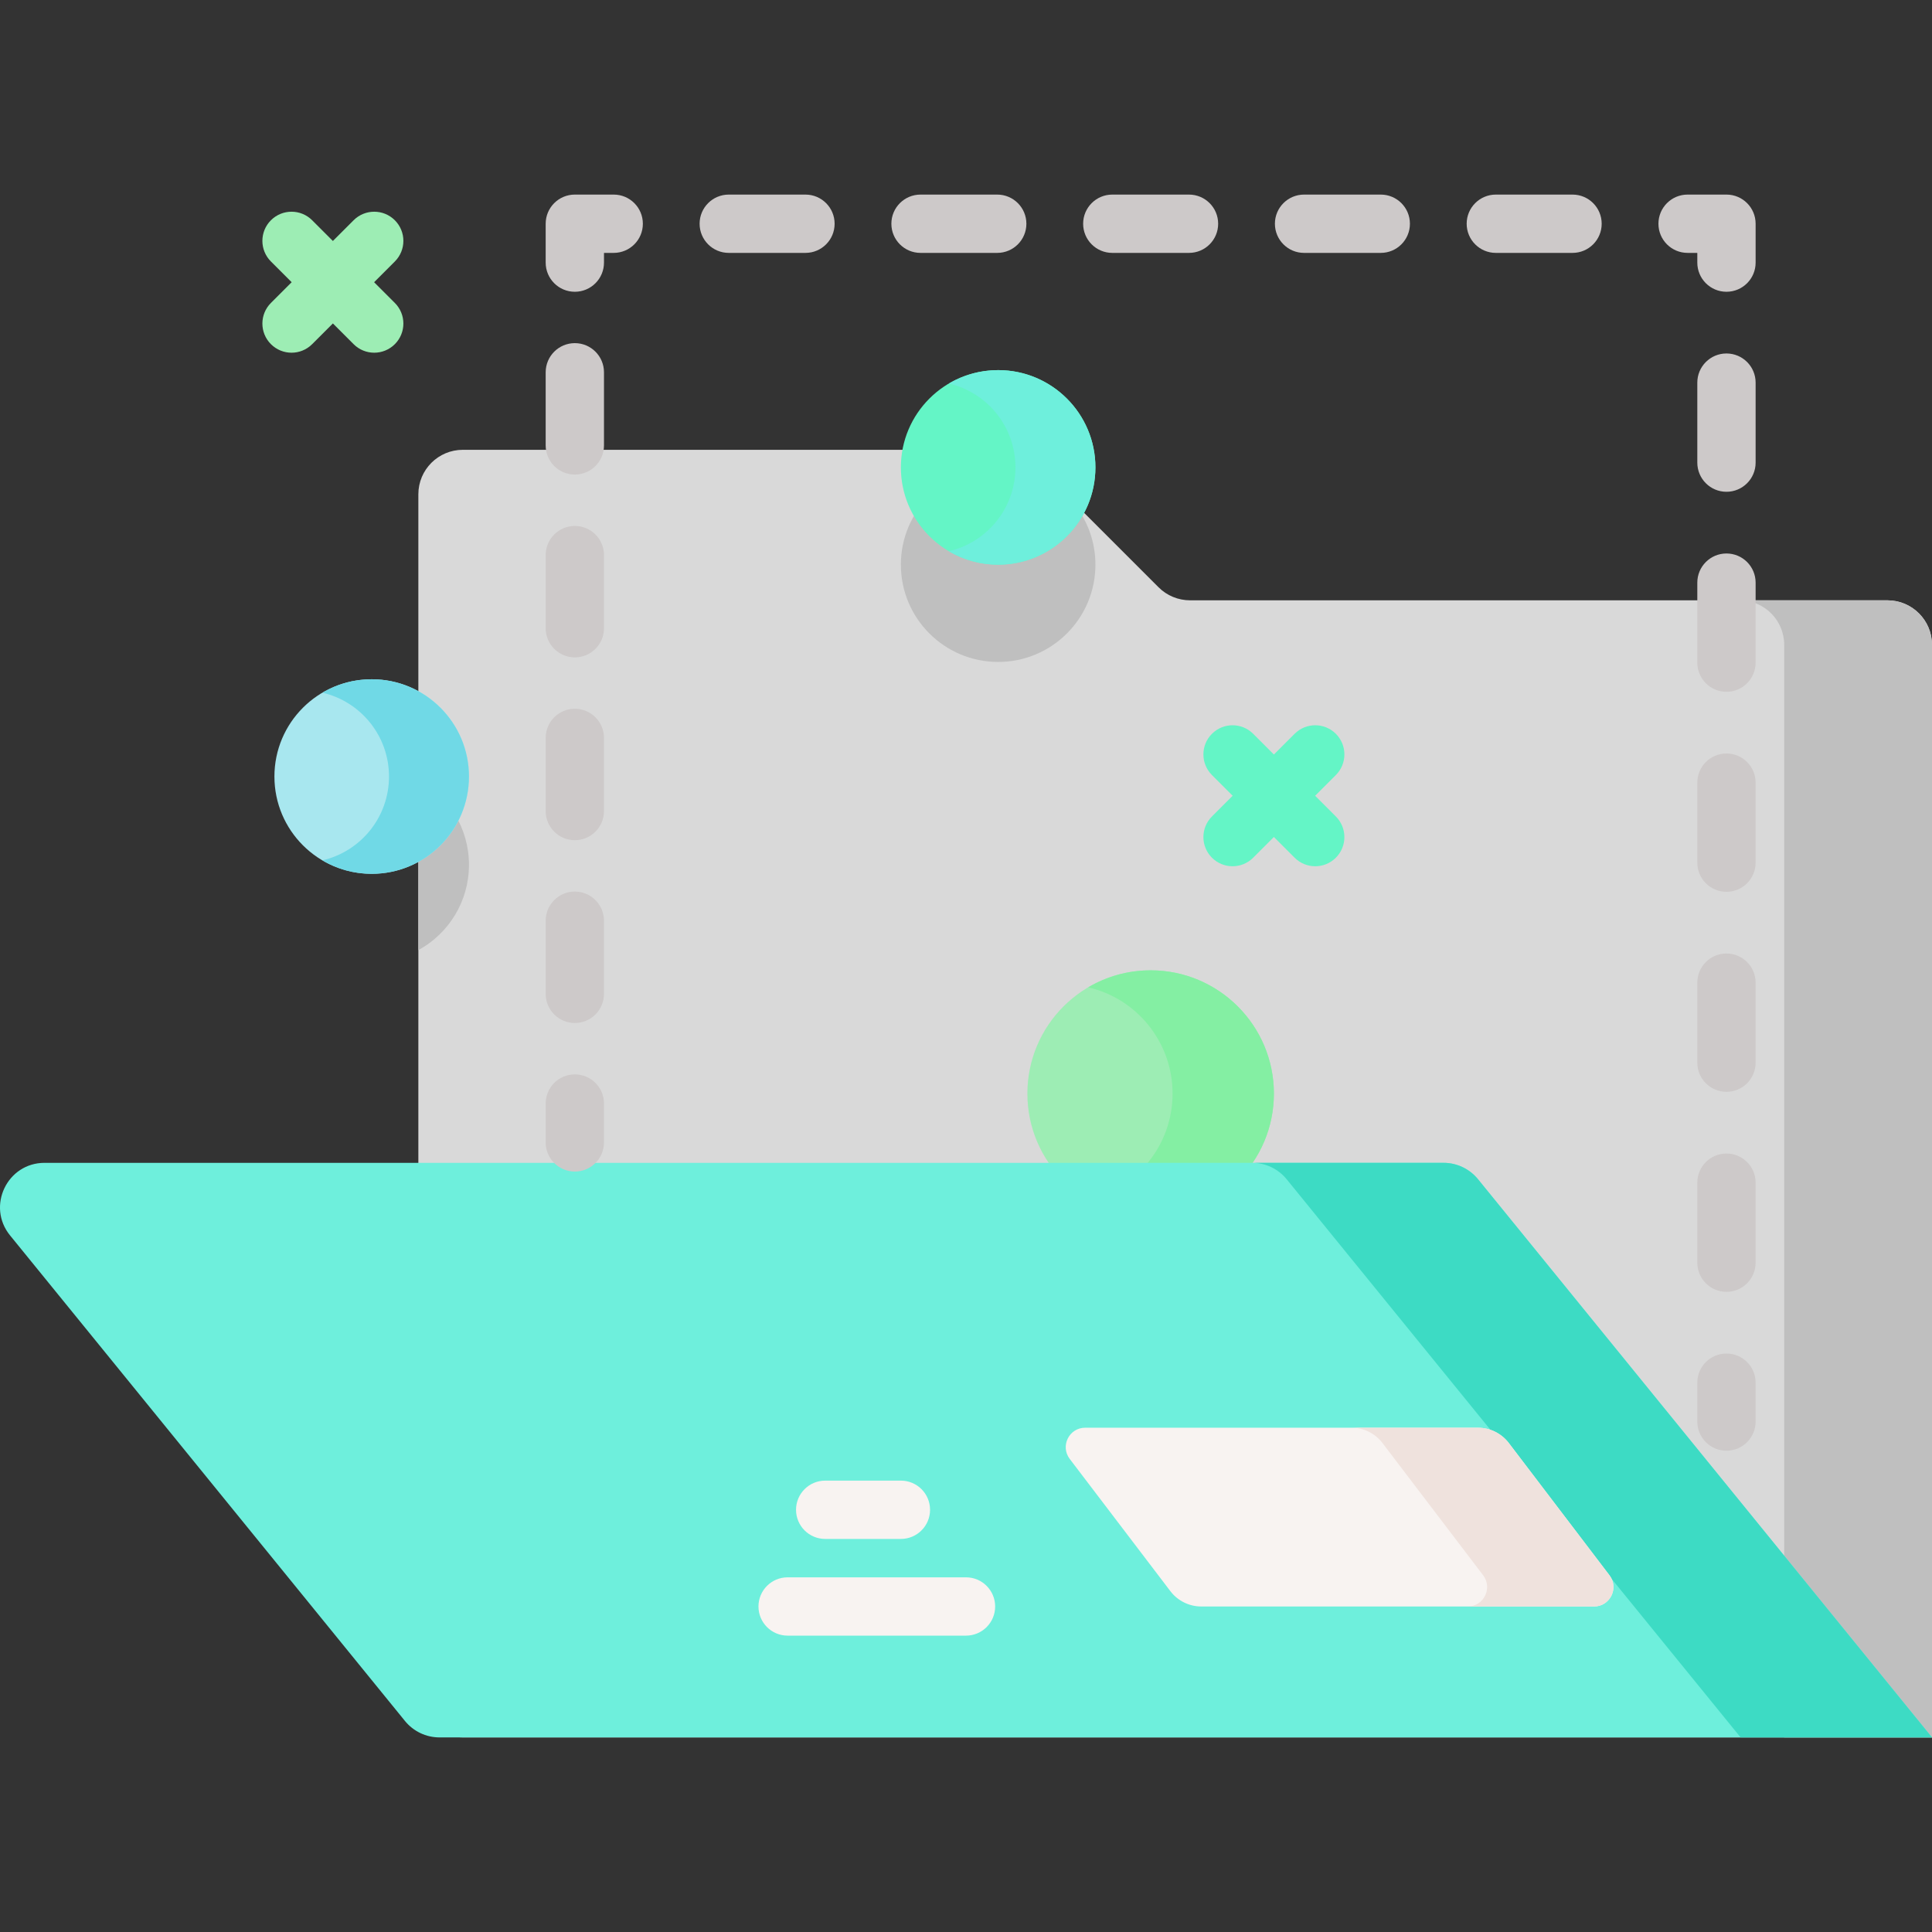 <?xml version="1.0"?>
<svg xmlns="http://www.w3.org/2000/svg" xmlns:xlink="http://www.w3.org/1999/xlink" xmlns:svgjs="http://svgjs.com/svgjs" version="1.1" width="512" height="512" x="0" y="0" viewBox="0 0 512 512" style="enable-background:new 0 0 512 512" xml:space="preserve" class=""><rect x="0" y="0" width="512" height="512" fill="#333333" stroke="none"/><g><g xmlns="http://www.w3.org/2000/svg"><g><g><g><g><path d="m512 170.886v289.543h-389.336c-6.521 0-11.796-5.285-11.796-11.796v-317.635c0-6.521 5.275-11.796 11.796-11.796h143.051c3.121 0 6.119 1.236 8.334 3.451l32.986 32.986c2.215 2.215 5.213 3.451 8.344 3.451h184.825c6.511.001 11.796 5.286 11.796 11.796z" fill="#d9d9d9" data-original="#756f6f" style="" class=""/></g><path d="m124.281 229.184c0 9.756-5.419 18.244-13.413 22.612v-45.225c7.994 4.369 13.413 12.858 13.413 22.613z" fill="#bfbfbf" data-original="#5b5555" style="" class=""/><circle cx="264.52" cy="149.641" fill="#bfbfbf" r="25.779" data-original="#5b5555" style="" class=""/><g><path d="m512 170.886v289.543h-39.168v-289.543c0-6.511-5.275-11.796-11.796-11.796h39.167c6.512.001 11.797 5.286 11.797 11.796z" fill="#bfbfbf" data-original="#5b5555" style="" class=""/></g><g><circle cx="304.933" cy="289.811" fill="#9dedb4" r="32.666" data-original="#bcea73" style="" class=""/><path d="m337.597 289.807c0 18.048-14.629 32.677-32.662 32.677-6.046 0-11.718-1.642-16.57-4.523 12.823-2.956 22.377-14.435 22.377-28.154 0-13.704-9.539-25.199-22.362-28.154 4.852-2.866 10.509-4.508 16.555-4.508 18.033-.001 32.662 14.629 32.662 32.662z" fill="#84efa3" data-original="#99d53b" style="" class=""/></g><g><path d="m391.699 312.516 120.301 147.917h-395.527c-3.55 0-6.91-1.599-9.15-4.353l-104.657-128.681c-6.268-7.707-.784-19.236 9.15-19.236h370.732c3.551 0 6.912 1.599 9.151 4.353z" fill="#6eefdc" data-original="#70d9e6" style="" class=""/></g><g><path d="m512 460.429h-50.726l-120.294-147.913c-2.246-2.751-5.604-4.358-9.148-4.358h50.716c3.554 0 6.912 1.607 9.148 4.358z" fill="#3ddbc4" data-original="#3ad1e0" style="" class=""/></g></g><g fill="#b9acac"><path d="m152.336 310.475c-4.267 0-7.726-3.459-7.726-7.726v-10.302c0-4.267 3.459-7.726 7.726-7.726s7.726 3.459 7.726 7.726v10.302c0 4.267-3.459 7.726-7.726 7.726z" fill="#cdc9c9" data-original="#b9acac" style="" class=""/><path d="m152.336 271.106c-4.267 0-7.726-3.459-7.726-7.726v-19.378c0-4.267 3.459-7.726 7.726-7.726s7.726 3.459 7.726 7.726v19.378c0 4.266-3.459 7.726-7.726 7.726zm0-48.446c-4.267 0-7.726-3.459-7.726-7.726v-19.378c0-4.267 3.459-7.726 7.726-7.726s7.726 3.459 7.726 7.726v19.378c0 4.266-3.459 7.726-7.726 7.726zm0-48.446c-4.267 0-7.726-3.459-7.726-7.726v-19.379c0-4.267 3.459-7.726 7.726-7.726s7.726 3.459 7.726 7.726v19.379c0 4.267-3.459 7.726-7.726 7.726zm0-48.446c-4.267 0-7.726-3.459-7.726-7.726v-19.379c0-4.267 3.459-7.726 7.726-7.726s7.726 3.459 7.726 7.726v19.378c0 4.267-3.459 7.727-7.726 7.727z" fill="#cdc9c9" data-original="#b9acac" style="" class=""/><path d="m152.336 77.322c-4.267 0-7.726-3.459-7.726-7.726v-10.302c0-4.267 3.459-7.726 7.726-7.726h10.302c4.267 0 7.726 3.459 7.726 7.726s-3.459 7.726-7.726 7.726h-2.575v2.575c-.001 4.268-3.46 7.727-7.727 7.727z" fill="#cdc9c9" data-original="#b9acac" style="" class=""/><path d="m416.737 67.02h-20.328c-4.267 0-7.726-3.459-7.726-7.726s3.459-7.726 7.726-7.726h20.328c4.267 0 7.726 3.459 7.726 7.726s-3.458 7.726-7.726 7.726zm-50.819 0h-20.328c-4.267 0-7.726-3.459-7.726-7.726s3.459-7.726 7.726-7.726h20.328c4.267 0 7.726 3.459 7.726 7.726s-3.459 7.726-7.726 7.726zm-50.82 0h-20.328c-4.267 0-7.726-3.459-7.726-7.726s3.459-7.726 7.726-7.726h20.328c4.267 0 7.726 3.459 7.726 7.726s-3.459 7.726-7.726 7.726zm-50.821 0h-20.328c-4.267 0-7.726-3.459-7.726-7.726s3.459-7.726 7.726-7.726h20.328c4.267 0 7.726 3.459 7.726 7.726s-3.459 7.726-7.726 7.726zm-50.82 0h-20.328c-4.267 0-7.726-3.459-7.726-7.726s3.459-7.726 7.726-7.726h20.328c4.267 0 7.726 3.459 7.726 7.726s-3.459 7.726-7.726 7.726z" fill="#cdc9c9" data-original="#b9acac" style="" class=""/><path d="m457.531 77.322c-4.267 0-7.726-3.459-7.726-7.726v-2.576h-2.575c-4.267 0-7.726-3.459-7.726-7.726s3.459-7.726 7.726-7.726h10.302c4.267 0 7.726 3.459 7.726 7.726v10.302c0 4.267-3.46 7.726-7.727 7.726z" fill="#cdc9c9" data-original="#b9acac" style="" class=""/><path d="m457.531 342.349c-4.267 0-7.726-3.459-7.726-7.726v-21.202c0-4.267 3.459-7.726 7.726-7.726s7.726 3.459 7.726 7.726v21.202c.001 4.267-3.459 7.726-7.726 7.726zm0-53.005c-4.267 0-7.726-3.459-7.726-7.726v-21.202c0-4.267 3.459-7.726 7.726-7.726s7.726 3.459 7.726 7.726v21.202c.001 4.266-3.459 7.726-7.726 7.726zm0-53.005c-4.267 0-7.726-3.459-7.726-7.726v-21.203c0-4.267 3.459-7.726 7.726-7.726s7.726 3.459 7.726 7.726v21.202c.001 4.267-3.459 7.727-7.726 7.727zm0-53.006c-4.267 0-7.726-3.459-7.726-7.726v-21.202c0-4.267 3.459-7.726 7.726-7.726s7.726 3.459 7.726 7.726v21.202c.001 4.267-3.459 7.726-7.726 7.726zm0-53.005c-4.267 0-7.726-3.459-7.726-7.726v-21.202c0-4.267 3.459-7.726 7.726-7.726s7.726 3.459 7.726 7.726v21.202c.001 4.266-3.459 7.726-7.726 7.726z" fill="#cdc9c9" data-original="#b9acac" style="" class=""/><path d="m457.531 384.454c-4.267 0-7.726-3.459-7.726-7.726v-10.302c0-4.267 3.459-7.726 7.726-7.726s7.726 3.459 7.726 7.726v10.302c.001 4.267-3.459 7.726-7.726 7.726z" fill="#cdc9c9" data-original="#b9acac" style="" class=""/></g></g><g><g><circle cx="264.52" cy="123.862" fill="#64f5c6" r="25.779" data-original="#a8e7ef" style="" class=""/><path d="m290.296 123.859c0 14.242-11.545 25.787-25.775 25.787-4.771 0-9.248-1.296-13.076-3.569 10.119-2.332 17.659-11.391 17.659-22.218 0-10.815-7.528-19.885-17.647-22.218 3.829-2.262 8.293-3.558 13.064-3.558 14.231.001 25.775 11.545 25.775 25.776z" fill="#6eefdc" data-original="#70d9e6" style="" class=""/></g></g><g><g><circle cx="98.504" cy="205.788" fill="#a8e7ef" r="25.779" data-original="#64b9fc" style="" class=""/><path d="m124.281 205.785c0 14.242-11.545 25.787-25.775 25.787-4.771 0-9.248-1.296-13.076-3.569 10.119-2.332 17.659-11.391 17.659-22.218 0-10.815-7.528-19.885-17.647-22.218 3.829-2.262 8.293-3.558 13.064-3.558 14.23.001 25.775 11.545 25.775 25.776z" fill="#70d9e6" data-original="#31a7fb" style="" class=""/></g></g><path d="m348.524 210.884 5.492-5.492c3.018-3.017 3.018-7.909 0-10.927-3.017-3.017-7.909-3.017-10.927 0l-5.492 5.492-5.492-5.492c-3.017-3.017-7.909-3.017-10.927 0s-3.018 7.909 0 10.927l5.492 5.492-5.492 5.492c-3.018 3.017-3.018 7.909 0 10.927 1.509 1.509 3.486 2.263 5.463 2.263s3.955-.755 5.463-2.263l5.492-5.492 5.492 5.492c1.509 1.509 3.486 2.263 5.463 2.263s3.955-.755 5.463-2.263c3.018-3.017 3.018-7.909 0-10.927z" fill="#64f5c6" data-original="#a8e7ef" style="" class=""/><path d="m99.145 74.789 5.492-5.492c3.018-3.017 3.018-7.909 0-10.927-3.017-3.017-7.909-3.017-10.927 0l-5.492 5.492-5.492-5.492c-3.017-3.017-7.909-3.017-10.927 0s-3.018 7.909 0 10.927l5.492 5.492-5.491 5.492c-3.018 3.017-3.018 7.909 0 10.927 1.509 1.509 3.486 2.263 5.463 2.263s3.955-.755 5.463-2.263l5.492-5.492 5.492 5.492c1.509 1.509 3.486 2.263 5.463 2.263s3.955-.755 5.463-2.263c3.018-3.017 3.018-7.909 0-10.927z" fill="#9dedb4" data-original="#bcea73" style="" class=""/></g><g><path d="m422.426 425.737h-104.067c-3.217 0-6.249-1.503-8.198-4.063l-26.67-35.043c-2.581-3.391-.162-8.27 4.099-8.27h104.067c3.217 0 6.249 1.503 8.198 4.063l26.67 35.043c2.581 3.39.163 8.27-4.099 8.27z" fill="#f8f3f1" data-original="#f8f3f1" style="" class=""/><path d="m422.426 425.734h-33.481c4.265 0 6.686-4.873 4.1-8.272l-26.671-35.036c-1.947-2.565-4.976-4.069-8.19-4.069h33.471c3.224 0 6.253 1.504 8.2 4.069l26.671 35.036c2.575 3.4.165 8.272-4.1 8.272z" fill="#efe2dd" data-original="#efe2dd" style="" class=""/></g><g fill="#f8f3f1"><path d="m256 433.461h-47.272c-4.267 0-7.726-3.459-7.726-7.726s3.459-7.726 7.726-7.726h47.272c4.267 0 7.726 3.459 7.726 7.726s-3.459 7.726-7.726 7.726z" fill="#f8f3f1" data-original="#f8f3f1" style="" class=""/><path d="m238.749 407.834h-20.065c-4.267 0-7.726-3.459-7.726-7.726s3.459-7.726 7.726-7.726h20.065c4.267 0 7.726 3.459 7.726 7.726.001 4.267-3.458 7.726-7.726 7.726z" fill="#f8f3f1" data-original="#f8f3f1" style="" class=""/></g></g></g></svg>
